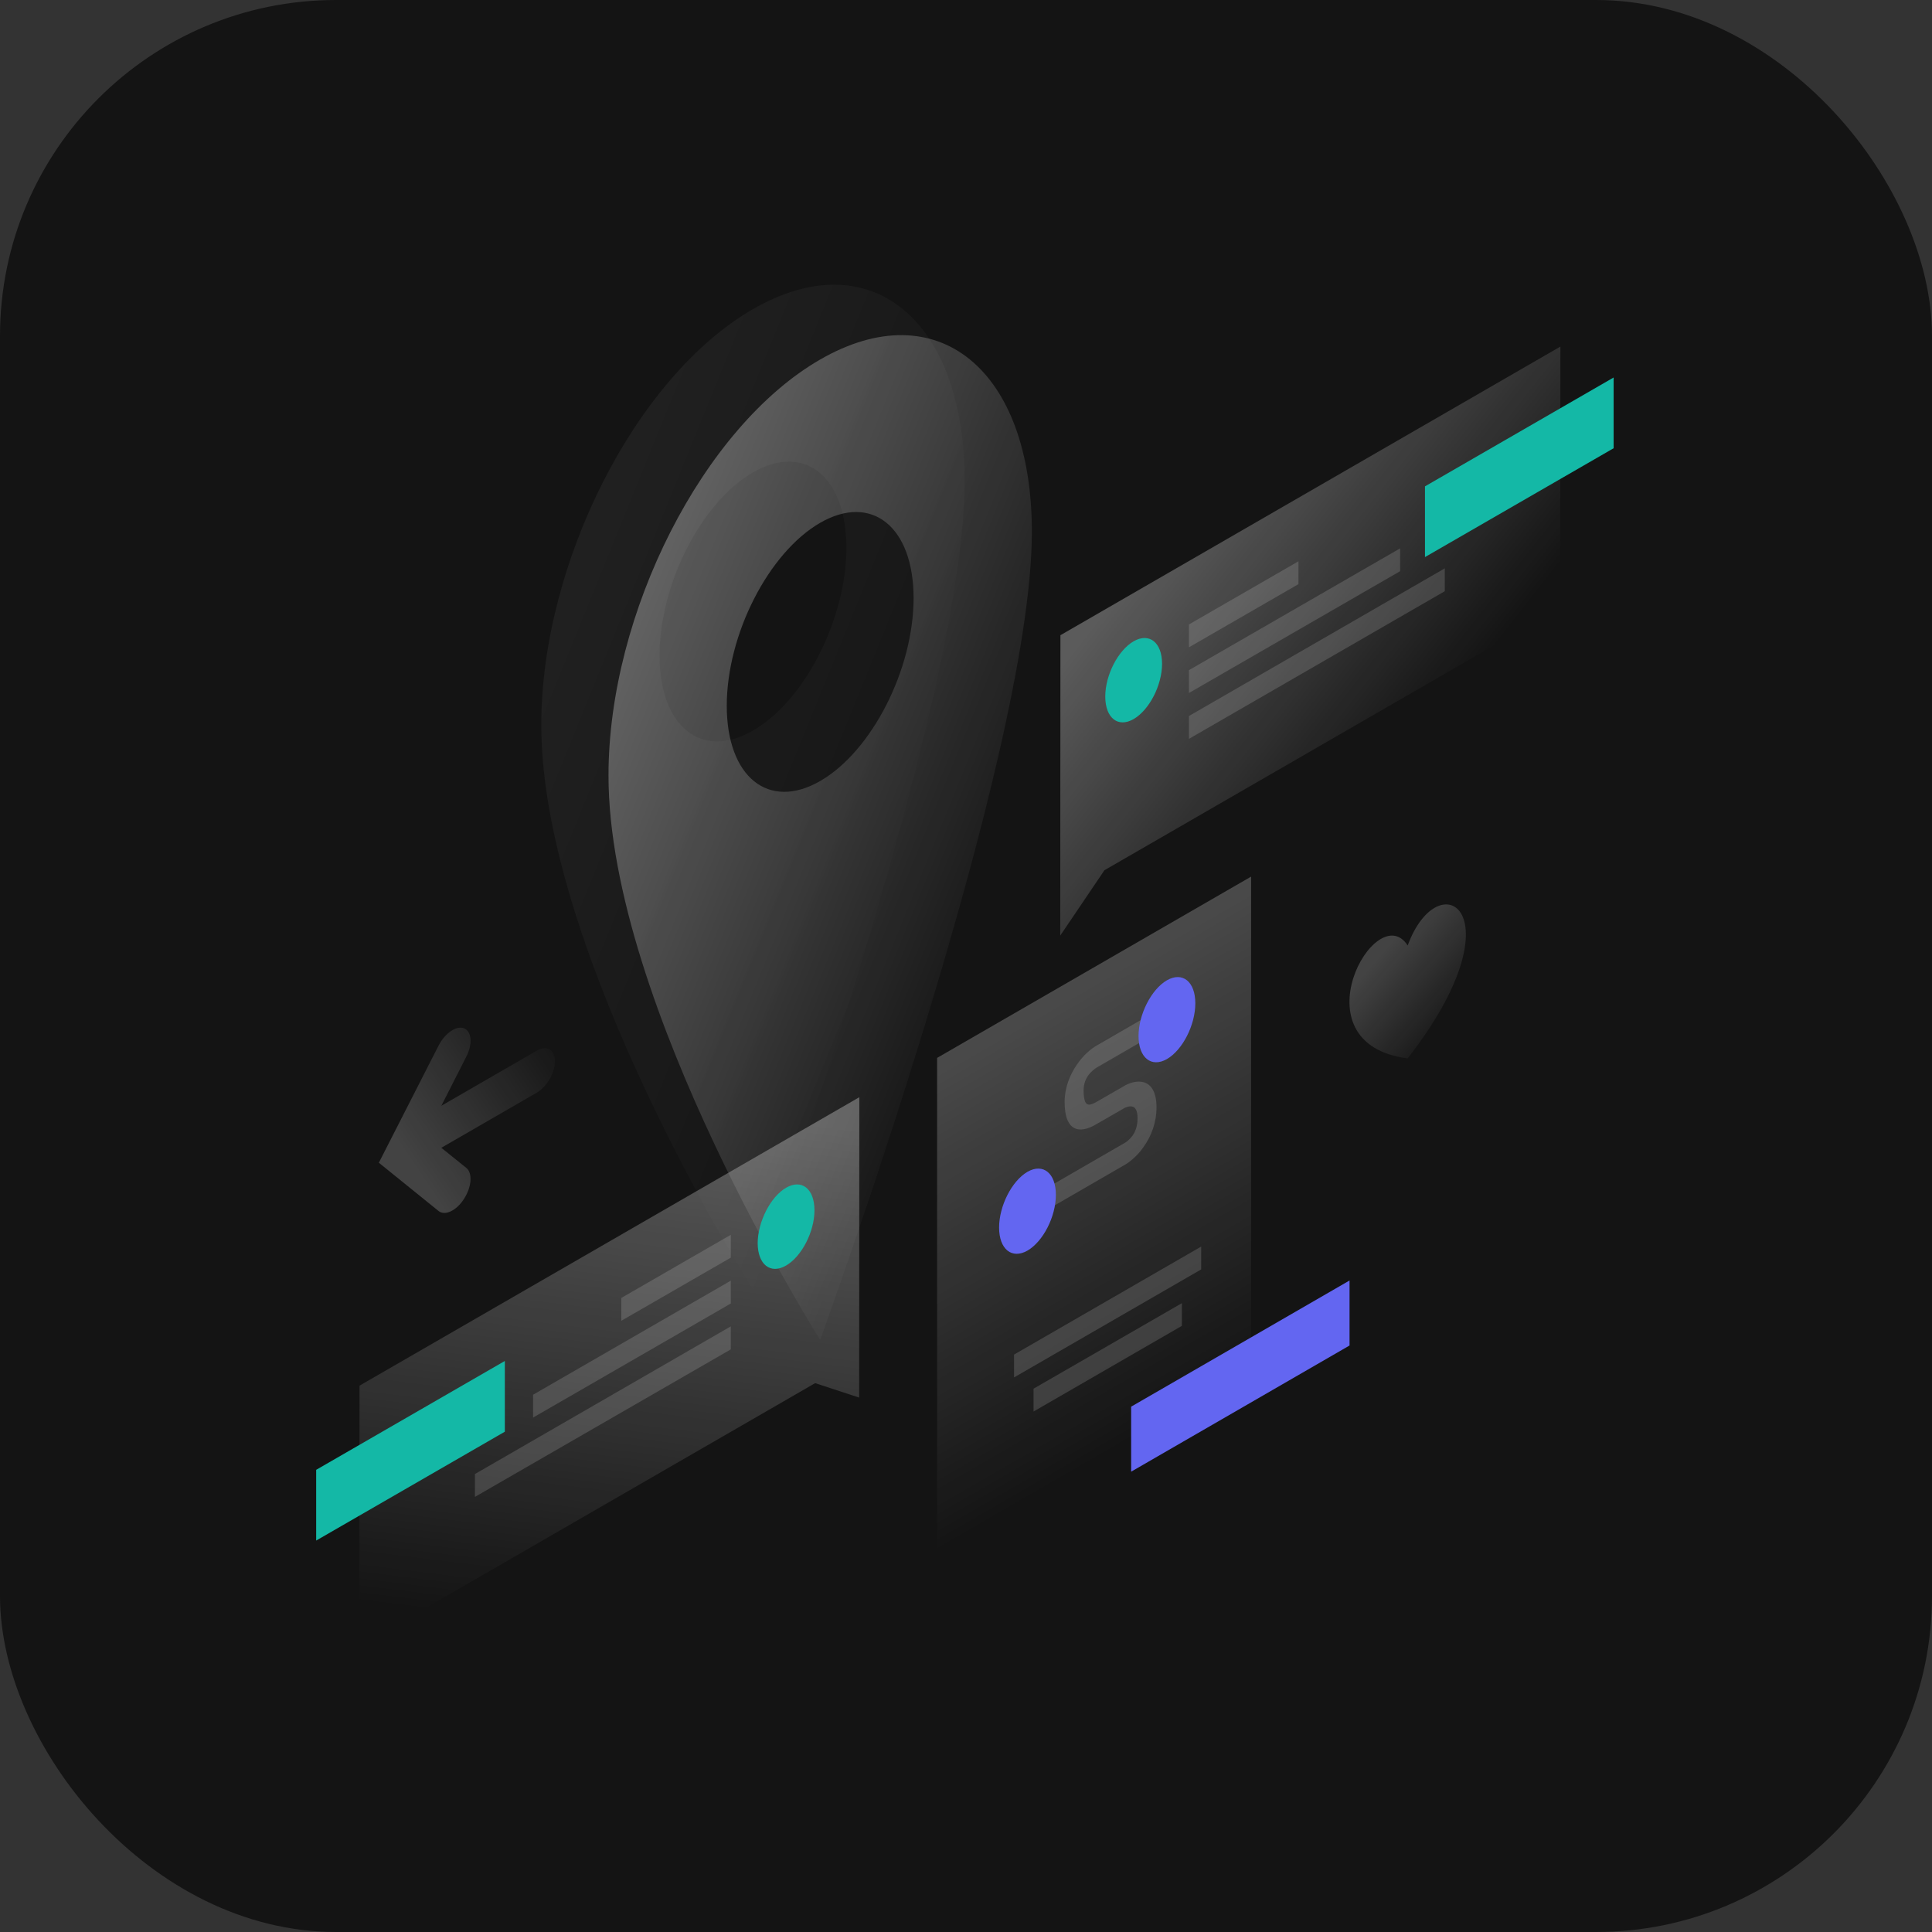 <svg width="1150" height="1150" viewBox="0 0 1150 1150" fill="none" xmlns="http://www.w3.org/2000/svg">
<rect x="0" y="0" width="1150" height="1150" fill="#333333" stroke="none"/>
<rect width="1150" height="1150" rx="200" fill="#141414"/>
<path opacity="0.07" d="M448.2 767.5C448.2 767.5 322.2 568.5 322.2 431.6C322.2 334.9 378.6 224.1 448.2 184C517.8 143.9 574.2 189.8 574.2 286.5C574.2 422.2 448.2 767.5 448.2 767.5ZM448.2 281.2C417.5 298.9 392.6 347.6 392.6 390.1C392.6 432.5 417.5 452.6 448.2 434.9C478.9 417.2 503.8 368.5 503.8 326C503.8 283.6 478.9 263.5 448.2 281.2Z" fill="url(#paint0_linear_287_529)"/>
<path opacity="0.4" d="M488.2 797.5C488.2 797.5 362.2 598.5 362.2 461.6C362.2 364.9 418.6 254.1 488.2 214C557.8 173.9 614.2 219.8 614.2 316.5C614.2 452.2 488.2 797.5 488.2 797.5ZM488.2 311.2C457.5 328.9 432.6 377.6 432.6 420.1C432.6 462.5 457.5 482.6 488.2 464.9C518.9 447.2 543.8 398.5 543.8 356C543.8 313.6 518.9 293.5 488.2 311.2Z" fill="url(#paint1_linear_287_529)"/>
<path opacity="0.3" d="M744.7 521.8L557.8 629.7V976L744.7 868.1V521.8Z" fill="url(#paint2_linear_287_529)"/>
<path opacity="0.15" d="M715 742L603.6 806.3V819.9L715 755.6V742Z" fill="white"/>
<path opacity="0.15" d="M703.5 775.7L615.2 826.6V840.2L703.5 789.2V775.7Z" fill="white"/>
<path d="M673.3 837.3L803.3 762.2V800.9L673.3 876V837.3Z" fill="#6366F1"/>
<path opacity="0.15" d="M652.7 635.5L691.6 613V599.9L652.7 622.4C649.5 624.2 644.9 628 641 633.7C636.8 639.8 633.7 647.5 633.7 655.9C633.7 665.1 636.1 670.4 640.5 671.9C644.7 673.3 649.7 670.9 652.7 669.1L668.7 659.9L668.8 659.8C670.2 659 672.4 658.2 674.1 658.7C675.5 659.1 677.1 660.5 677.1 665.7C677.1 670.8 675.5 674 674.2 675.9C672.5 678.2 670.4 679.9 669 680.6L668.8 680.7L619.8 709V722.1L668.4 694C671.7 692.3 676.6 688.6 680.7 682.7C685.3 676.3 688.4 668.2 688.4 659.1C688.4 650.1 685.3 645.5 680.8 644.2C676.6 643 671.8 644.7 668.5 646.8L652.7 655.9C650.4 657.2 648.7 657.8 647.5 657.4C646.6 657.1 645 655.9 645 649.2C645 644.9 646.4 642.1 647.7 640.2C649.3 638 651.4 636.3 652.7 635.5Z" fill="white"/>
<path d="M677.7 616.7C677.7 629.6 685.3 635.7 694.6 630.4C703.9 625 711.5 610.2 711.5 597.2C711.5 584.3 703.9 578.2 694.6 583.5C685.3 588.9 677.7 603.8 677.7 616.7Z" fill="#6366F1"/>
<path d="M594.7 730.7C594.7 743.6 602.3 749.7 611.6 744.4C620.9 739 628.5 724.2 628.5 711.2C628.5 698.3 620.9 692.2 611.6 697.5C602.3 702.9 594.7 717.8 594.7 730.7Z" fill="#6366F1"/>
<path opacity="0.3" d="M631.2 378.1L928.8 206.3L928.7 361.4L657.4 518L631.1 556.9L631.2 378.1Z" fill="url(#paint3_linear_287_529)"/>
<path d="M960.5 266.8V224.7L848.2 289.5V331.6L960.5 266.8Z" fill="#14B8A6"/>
<path opacity="0.15" d="M707.7 371.7L772.9 334.1V347.7L707.7 385.3V371.7Z" fill="white"/>
<path opacity="0.15" d="M707.7 398.9L833.4 326.4V340L707.7 412.5V398.9Z" fill="white"/>
<path opacity="0.15" d="M707.7 426.2L860 338.3V351.9L707.7 439.8V426.2Z" fill="white"/>
<path d="M691.7 395.1C691.7 407.9 684.1 422.6 674.8 428C665.5 433.4 657.9 427.4 657.9 414.6C657.9 401.8 665.5 387.1 674.8 381.7C684.1 376.4 691.7 382.4 691.7 395.1Z" fill="#14B8A6"/>
<path opacity="0.3" d="M511.5 653.1L214 824.8L213.9 979.9L485.2 823.3L511.4 831.9L511.5 653.1Z" fill="url(#paint4_linear_287_529)"/>
<path d="M300.5 852.2V810.1L188.2 874.9V917L300.5 852.2Z" fill="#14B8A6"/>
<path opacity="0.15" d="M435 735L369.8 772.6V786.2L435 748.6V735Z" fill="white"/>
<path opacity="0.15" d="M435 762.3L317.3 830.2V843.8L435 775.9V762.3Z" fill="white"/>
<path opacity="0.15" d="M435 789.5L282.7 877.4V891L435 803.2V789.5Z" fill="white"/>
<path d="M451 739.9C451 752.7 458.6 758.7 467.9 753.3C477.2 747.9 484.8 733.2 484.8 720.4C484.8 707.6 477.2 701.6 467.9 707C458.6 712.4 451.1 727.2 451 739.9Z" fill="#14B8A6"/>
<path opacity="0.2" d="M837.9 630C905.5 543.2 856.6 512 837.9 562.8C819.2 533.7 770.3 621.3 837.9 630Z" fill="url(#paint5_linear_287_529)"/>
<path opacity="0.2" d="M225.5 692.1L261 720.8C264.8 723.9 271.7 720.7 276.2 713.6C280.8 706.5 281.4 698.3 277.6 695.2L262.7 683.2L319.5 650.4C325.5 646.9 330.3 638.6 330.3 631.7C330.3 624.8 325.5 622 319.5 625.4L262.7 658.2L277.6 628.9C281.4 621.4 280.8 613.9 276.2 612.1C271.6 610.3 264.8 615 261 622.5L225.5 692.1Z" fill="url(#paint6_linear_287_529)"/>
<defs>
<linearGradient id="paint0_linear_287_529" x1="225.704" y1="365.725" x2="575.472" y2="507.71" gradientUnits="userSpaceOnUse">
<stop stop-color="white"/>
<stop offset="1" stop-color="white" stop-opacity="0"/>
</linearGradient>
<linearGradient id="paint1_linear_287_529" x1="265.707" y1="395.725" x2="615.476" y2="537.71" gradientUnits="userSpaceOnUse">
<stop stop-color="white"/>
<stop offset="1" stop-color="white" stop-opacity="0"/>
</linearGradient>
<linearGradient id="paint2_linear_287_529" x1="537.791" y1="552.318" x2="703.701" y2="839.757" gradientUnits="userSpaceOnUse">
<stop stop-color="white"/>
<stop offset="1" stop-color="white" stop-opacity="0"/>
</linearGradient>
<linearGradient id="paint3_linear_287_529" x1="696.118" y1="315.971" x2="849.769" y2="436.275" gradientUnits="userSpaceOnUse">
<stop stop-color="white"/>
<stop offset="1" stop-color="white" stop-opacity="0"/>
</linearGradient>
<linearGradient id="paint4_linear_287_529" x1="383.701" y1="658.103" x2="345.23" y2="970.134" gradientUnits="userSpaceOnUse">
<stop stop-color="white"/>
<stop offset="1" stop-color="white" stop-opacity="0"/>
</linearGradient>
<linearGradient id="paint5_linear_287_529" x1="823.654" y1="566.118" x2="873.492" y2="609.269" gradientUnits="userSpaceOnUse">
<stop stop-color="white"/>
<stop offset="1" stop-color="white" stop-opacity="0"/>
</linearGradient>
<linearGradient id="paint6_linear_287_529" x1="240.915" y1="685.901" x2="336.701" y2="621.588" gradientUnits="userSpaceOnUse">
<stop stop-color="white"/>
<stop offset="1" stop-color="white" stop-opacity="0"/>
</linearGradient>
</defs>
</svg>
